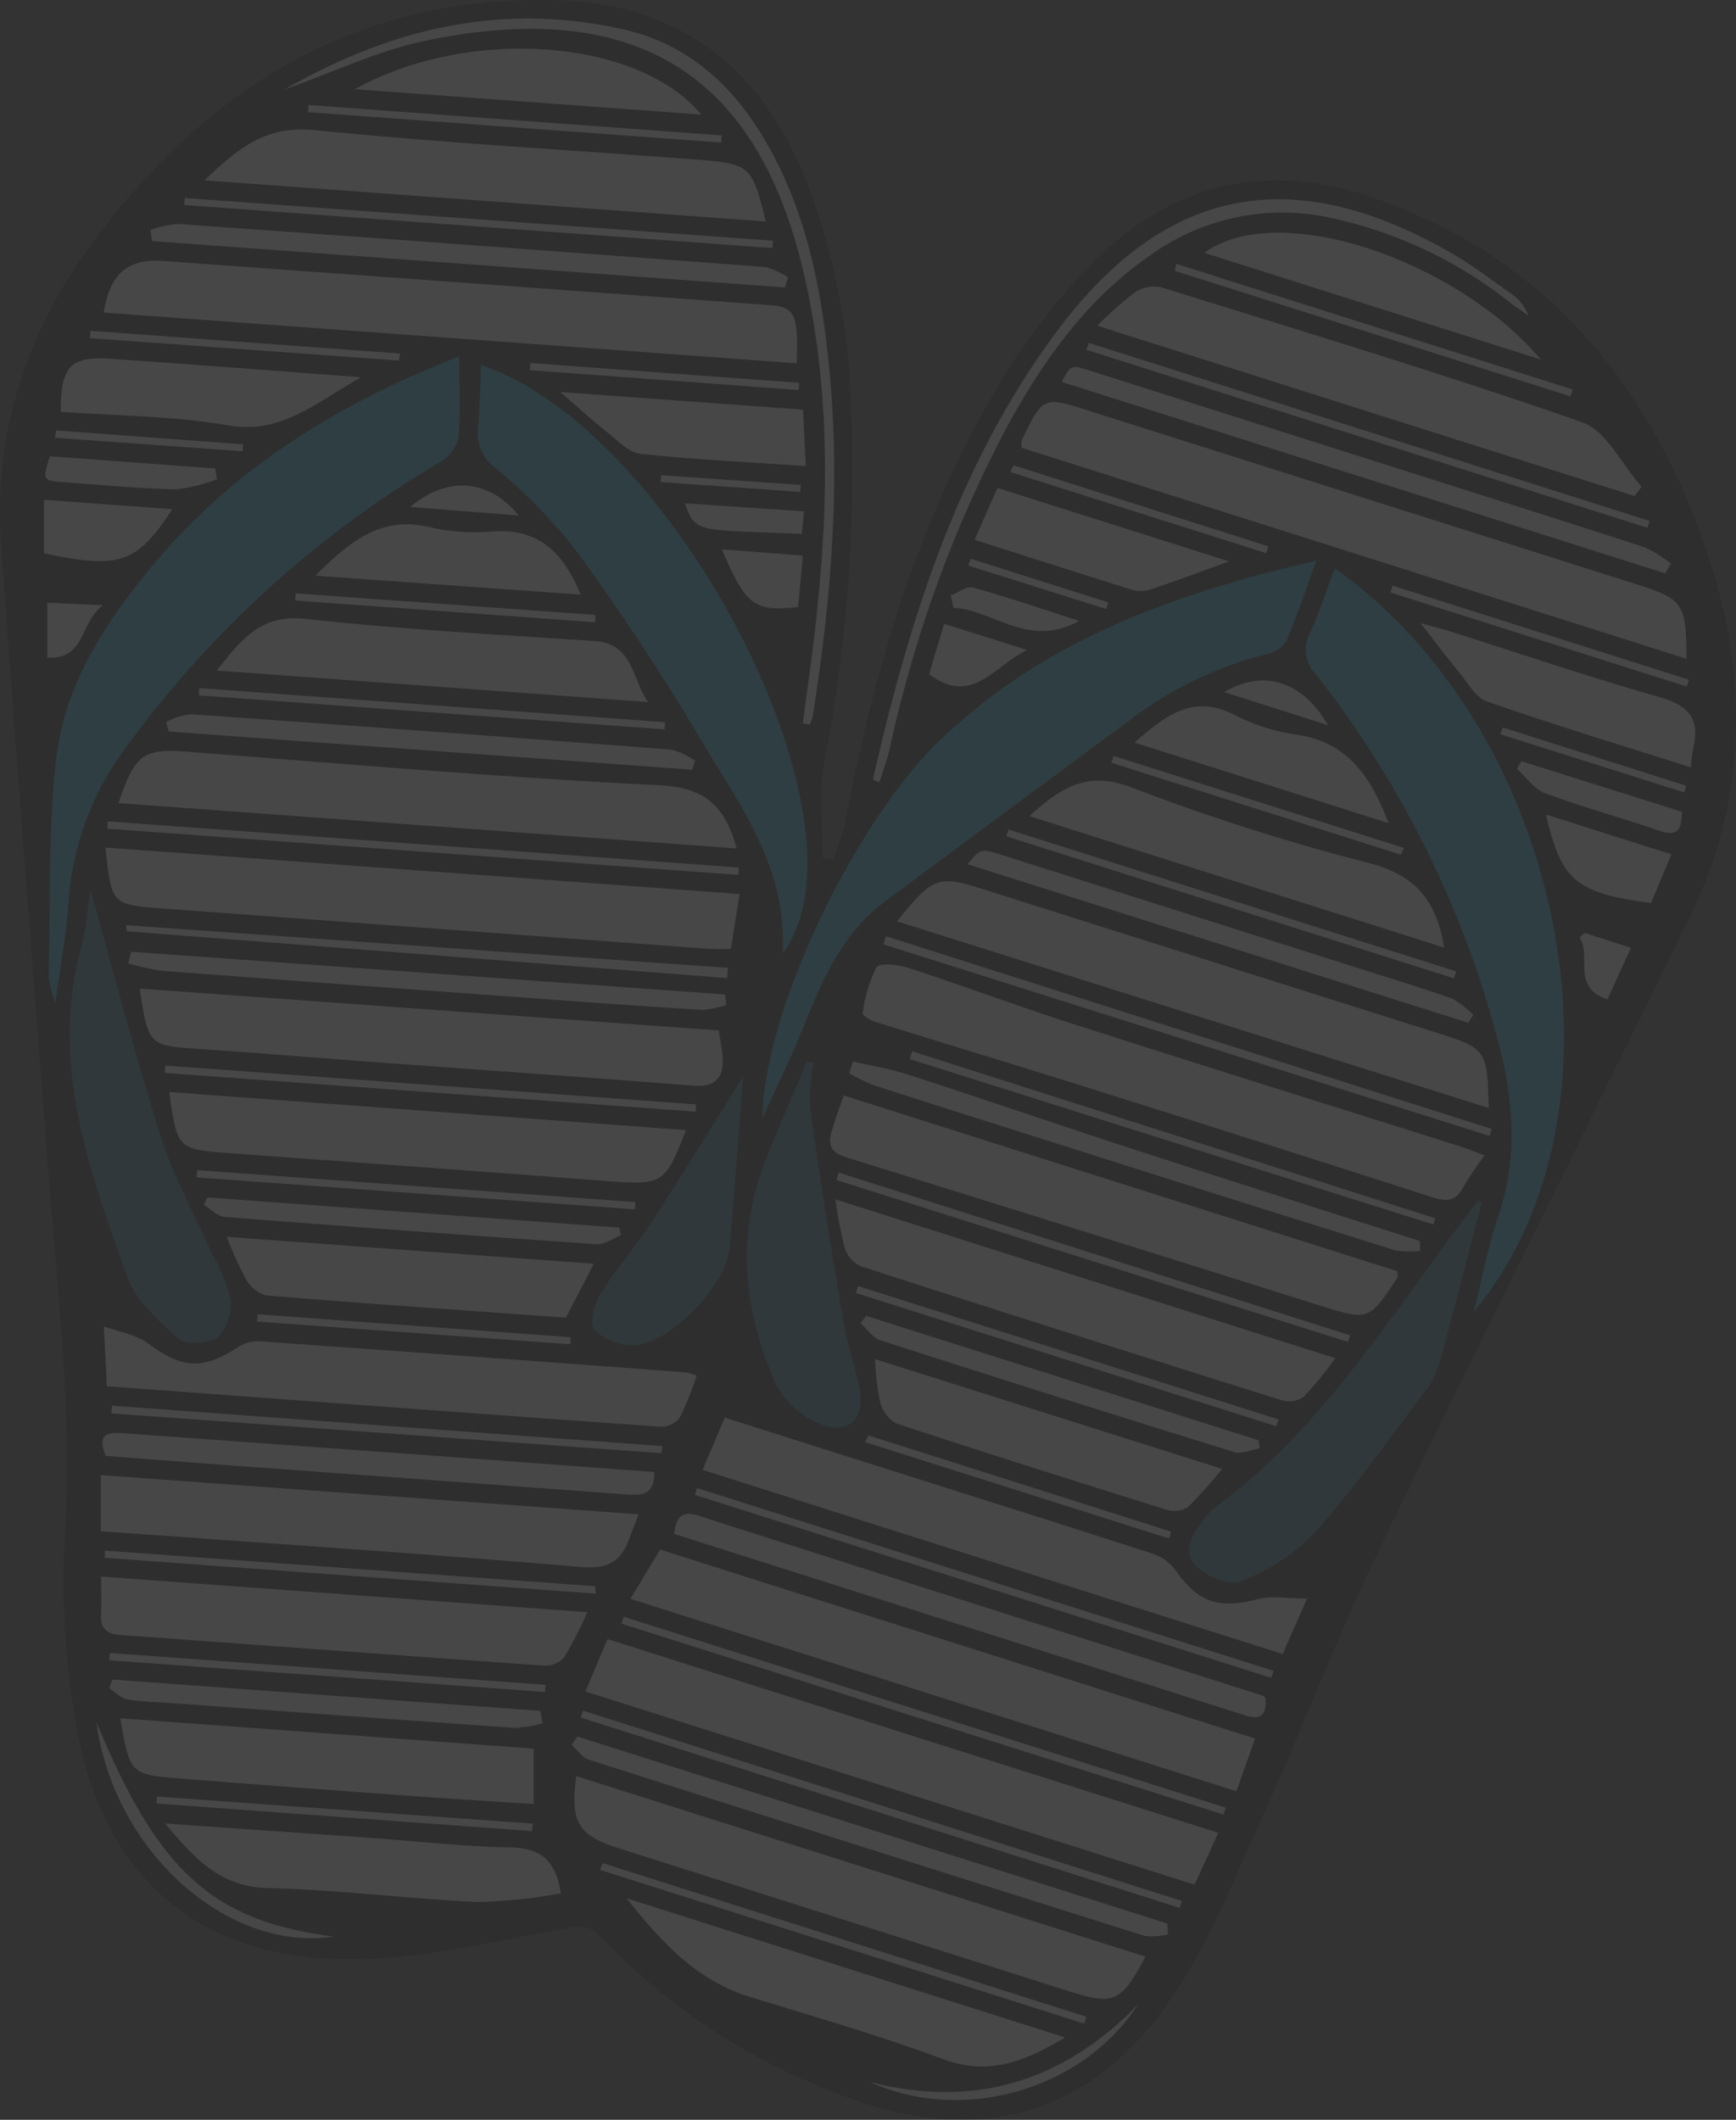 <svg xmlns="http://www.w3.org/2000/svg" viewBox="0 0 153.167 187.032">
  <rect x="0" y="0" width="153.167" height="187.032" fill="#333333" stroke="none"/>
  <defs>
    <style>
      .cls-1 {
        fill: #00a0db;
      }

      .cls-2 {
        fill: #fff;
      }

      .cls-3 {
        fill: rgba(0,160,219,0.5);
      }
	  g {
	  	opacity: 0.1;
	  }
    </style>
  </defs>
  <g id="Untitled-1_copy" data-name="Untitled-1 copy" transform="translate(0.001 -0.005)">
    <path id="Path_17" data-name="Path 17" d="M331.078,126.962a28.459,28.459,0,0,0,1.108-3.485c2.587-13.659,6.517-26.887,13.755-38.841a56.928,56.928,0,0,1,7.711-10.029c7.028-7.286,15.508-9.416,25.2-6.028C393.7,73.769,402.8,84.561,407.889,98.973c3.936,11.115,4.033,22.273-1.253,33.082-9.142,18.713-18.488,37.335-27.532,56.1-3.6,7.458-6.523,15.234-9.943,22.779-2.5,5.506-4.759,11.233-8.066,16.218-6.991,10.454-16.923,13.4-28.683,9.018A57.409,57.409,0,0,1,310.5,221.943c-.946-1-1.667-.946-2.877-.737-5.958,1.075-11.927,2.549-17.934,2.753-14.089.479-23.069-6.926-25.43-20.816a74.654,74.654,0,0,1-.946-16.923c.618-9.964-.538-19.783-1.3-29.646-1.479-19.192-3-38.379-4.35-57.576-.71-10.077,2.479-19.127,8.5-27.081,10.061-13.288,23.064-21.192,40.234-20.811,10.631.231,17.891,5.48,22.015,15.213a58.994,58.994,0,0,1,4.2,19.821,137,137,0,0,1-2.388,32.662c-.473,2.592-.07,5.34-.07,8.018ZM387.611,166.8c14.627-17.5,8.217-51.026-12.277-65.572-.747,1.979-1.371,3.942-2.221,5.8a3.054,3.054,0,0,0,.624,3.619,89.059,89.059,0,0,1,15.713,31.221c1.613,5.539,2.215,11.051.269,16.67C388.848,161.071,388.38,163.728,387.611,166.8ZM298.083,82.545c-10.8,4.2-20.117,9.986-27.344,18.773-4.049,4.92-7.528,10.346-8.227,16.751s-.5,12.868-.656,19.31a10.906,10.906,0,0,0,.592,2.151c.468-3.485.995-6.238,1.172-9.013a25.557,25.557,0,0,1,5.463-14.035,91.9,91.9,0,0,1,27.172-24.537A3.6,3.6,0,0,0,298,89.794C298.238,87.519,298.083,85.2,298.083,82.545Zm75.628,18.02c-12.675,2.92-24.2,7.082-33.367,16.025-7.491,7.313-15.412,23.86-15.508,33.189,1.382-3.07,2.689-5.695,3.764-8.4,1.613-4.092,3.409-8.039,7.093-10.755q10.674-7.9,21.338-15.81a33.878,33.878,0,0,1,12.4-6.023,2.56,2.56,0,0,0,1.613-1.075C371.979,105.517,372.721,103.269,373.71,100.565Zm-47.079,34.647c8.529-11.524-9.679-46.343-26.618-51.892-.086,1.866-.1,3.694-.28,5.512a3.843,3.843,0,0,0,1.613,3.6,46.909,46.909,0,0,1,7.265,7.528c3.872,5.377,7.528,10.889,10.9,16.584S327.008,127.522,326.631,135.211Zm1.237-52.064c.161-4.334-.129-4.963-2.366-5.13q-26.763-1.957-53.532-3.9c-3.13-.226-4.689,1.151-5.232,4.555Zm78.51,26.07c-.032-4.893-.269-5.243-4.366-6.539L353.7,87.358c-4.087-1.3-4.087-1.3-5.958,2.57a2.473,2.473,0,0,0-.038.672Zm-97.154,91.12,53.742,17.041,2.086-4.571L311.171,195.7Zm79.328-47.321c-.9-.328-1.549-.592-2.2-.8-11.293-3.565-22.585-7.087-33.851-10.706-4.947-1.613-9.819-3.409-14.761-5.022-.9-.3-2.576-.484-2.829-.07a12.4,12.4,0,0,0-1.21,4.049c-.032.177.618.618,1.016.742,6.41,2.006,12.841,3.947,19.251,5.964q14.938,4.7,29.855,9.5c1.21.393,2.092.538,2.8-.774a34.221,34.221,0,0,1,1.936-2.855Zm-65.733-23.042-55.925-4.1c.538,5.039.538,5.028,5.119,5.377l48.214,3.56c.6.043,1.2,0,1.844,0C322.329,133.157,322.534,131.754,322.819,129.974Zm-9.631,62.184,53.451,16.982c.6-1.683,1.075-3.07,1.645-4.646L315.8,187.824Zm23.542-59.775,52.2,16.471c-.124-5.125-.215-5.254-4.522-6.614L344.484,129.6c-4.178-1.317-4.571-1.194-7.77,2.78Zm-14.153-6.453c-1.043-3.764-2.823-5.377-6.776-5.566-13.852-.683-27.678-1.893-41.508-2.952-4.033-.307-4.759.134-6.238,4.517ZM269.91,138.3c.774,5.055.78,5.017,5.351,5.329,5.42.371,10.83.823,16.245,1.221,9.077.667,18.154,1.291,27.226,2.011,2.092.167,2.764-.774,2.6-2.651-.059-.688-.2-1.371-.328-2.215Zm38.513,69.482c-.538,4.017.183,5.227,3.635,6.324L352,226.789c3.883,1.231,4.517.952,6.641-3.081Zm23.585-60.028c-.409,1.226-.769,2.194-1.076,3.178-.35,1.183-.027,1.839,1.312,2.259q20.87,6.453,41.686,13.072c4.372,1.377,4.372,1.382,6.9-2.436.065-.1,0-.28,0-.565Zm-12.433,33.033,51.15,16.224,2.151-4.883c-1.732,0-3.124-.274-4.356.048-3.474.92-5.286.3-7.346-2.689a4.152,4.152,0,0,0-2.049-1.366c-7.588-2.457-15.191-4.84-22.789-7.26l-14.831-4.705ZM267.017,173.4c16.466,1.215,32.695,2.431,48.934,3.576a2.076,2.076,0,0,0,1.64-.85,28.336,28.336,0,0,0,1.468-3.667,6.2,6.2,0,0,0-.952-.28q-18.9-1.393-37.723-2.748a3.081,3.081,0,0,0-1.748.495c-3.226,2.081-4.974,1.941-7.985-.307-.989-.737-2.377-.936-3.9-1.495.091,2.156.188,3.576.247,5.275ZM354.4,79.835l47.407,15.024.629-.817c-1.732-1.952-3.1-4.936-5.254-5.689-12.26-4.275-24.709-8.034-37.1-11.895a3.1,3.1,0,0,0-2.307.4,29.871,29.871,0,0,0-3.388,2.979Zm-29.253-9.2c-1.178-4.84-1.382-5.087-5.738-5.426-11.379-.877-22.784-1.49-34.136-2.64-4.216-.425-6.679,1.581-9.642,4.436ZM313.908,184.7l-47.439-3.458v4.947c14.255,1.032,28.35,1.963,42.417,3.157,2.463.21,3.533-.6,4.248-2.619C313.338,186.146,313.575,185.576,313.908,184.7ZM388.3,157.183l-.317-.151c-.409.538-.828,1.075-1.231,1.613-6.743,8.959-12.669,18.611-21.908,25.414a5.915,5.915,0,0,0-1.14,1.226c-.946,1.258-1.877,2.818-.538,4.055.952.871,2.9,1.694,3.883,1.28A18.208,18.208,0,0,0,373.5,186.4c3.49-3.915,6.528-8.233,9.706-12.422a7.571,7.571,0,0,0,1.334-2.506C385.853,166.718,387.057,161.948,388.3,157.183ZM265.538,129.554a44.707,44.707,0,0,1-.747,4.9c-2.9,10.335.608,19.837,4,29.269.769,2.151,2.8,3.969,4.6,5.539.64.538,2.635.36,3.431-.253a4.107,4.107,0,0,0,1.075-3.291,14.087,14.087,0,0,0-1.613-3.952c-1.538-3.485-3.415-6.856-4.565-10.459C269.518,144.321,267.7,137.228,265.538,129.554Zm52.553,21.268-45.6-3.35c.721,5.012.753,5.039,5.178,5.377,11.223.823,22.445,1.613,33.663,2.49,4.657.333,4.926.226,6.754-4.533Zm13.2,6.114a36.462,36.462,0,0,0,.855,4.34,2.689,2.689,0,0,0,1.436,1.57q18.557,6,37.169,11.83a2.237,2.237,0,0,0,1.877-.333,35.159,35.159,0,0,0,2.785-3.393Zm-64.8,33.275c0,1.323.043,2.345,0,3.366-.07,1.36.6,1.721,1.871,1.807,12.427.877,24.849,1.818,37.276,2.689a2.216,2.216,0,0,0,1.726-.747,37.455,37.455,0,0,0,2.033-3.969ZM304.67,205.4l-36.47-2.689c.86,4.91.86,4.958,5.211,5.3,7.458.586,14.944,1.124,22.429,1.662,2.9.21,5.808.376,8.808.575Zm24.736-60.56-.613-.07c-1.274,3.049-2.64,6.06-3.8,9.142-2.49,6.641-1.683,13.191,1.156,19.477a7.625,7.625,0,0,0,3.8,3.329c2.409,1.022,3.963-.419,3.5-2.968-.366-2.038-1.108-4.006-1.447-6.044q-1.613-9.381-2.931-18.821a16.085,16.085,0,0,1,.3-4.06Zm-14.627-31.791c-1.414-2.011-1.307-5.152-4.657-5.377-8.523-.575-17.063-1.016-25.548-1.963-3.936-.436-5.641,1.769-7.835,4.555Zm33.614,10.05L384.96,134.7c-.661-4.243-2.635-6.415-6.62-7.448a192.288,192.288,0,0,1-20.945-6.668C353.518,119.068,351.179,120.574,348.394,123.1Zm3.151,107.763-38.717-12.277c3.017,3.8,6.152,7.238,10.862,8.69,5.711,1.758,11.475,3.409,17.068,5.5C344.71,234.247,347.867,233.048,351.545,230.865Zm-79.392-18.88c2.716,3.291,5,5.592,9.039,5.695,6.216.161,12.406.952,18.622,1.226a47.65,47.65,0,0,0,7.238-.758c-.462-3.022-1.877-4-4.469-4.049-4.06-.081-8.115-.538-12.174-.833C284.537,212.845,278.659,212.442,272.153,211.985Zm62.625-40.97a23.241,23.241,0,0,0,.436,3.764,3.085,3.085,0,0,0,1.409,1.925c7.942,2.624,15.923,5.141,23.908,7.631a2.253,2.253,0,0,0,1.861-.247,40.916,40.916,0,0,0,3-3.361ZM309.961,162.6l-32.377-2.361a31.955,31.955,0,0,0,1.71,3.764,3.014,3.014,0,0,0,1.812,1.409c8.808.715,17.622,1.323,26.392,1.957Zm13.169-16.519c-2.409,3.845-5.221,8.453-8.163,12.981-1.382,2.151-3.119,4.055-4.447,6.222-.538.877-.946,2.689-.484,3.151a5,5,0,0,0,3.56,1.323c3.28-.237,8.093-5.377,8.357-8.647.446-5.3.839-10.615,1.183-15.03Zm46.106,54.887c-.1-.118-.134-.215-.2-.231l-49.881-15.906c-1.538-.489-1.941.226-2.108,1.613q25.306,8.066,50.429,16.025C369.005,202.94,369.285,202.149,369.236,200.966ZM406.755,118.8c.1-.834.118-1.312.226-1.775.592-2.608-.538-3.727-3.06-4.442-6.13-1.732-12.174-3.8-18.251-5.722-.758-.242-1.522-.43-2.769-.785,1.355,1.737,2.307,3.011,3.323,4.232.8.957,1.516,2.318,2.56,2.689C394.618,115.035,400.554,116.81,406.755,118.8ZM289.409,84.384c-7.8-.581-14.9-1.129-22.01-1.613-3.63-.253-4.474.645-4.469,4.673,4.91.36,9.894.344,14.729,1.188C282.364,89.428,285.317,86.686,289.409,84.384Zm-.538-25.408,30.56,2.237c-5.523-6.695-20.483-7.846-30.544-2.248ZM393.5,82.825c-7.394-8.744-23.161-14.191-29.683-9.41Zm-78.2,98.148q-7.873-.592-15.734-1.167l-30.818-2.237c-1.344-.1-2.737-.237-1.85,1.979,3.226.247,6.512.505,9.771.747l36.072,2.646C314.113,183.043,315.339,183.059,315.3,180.973Zm64.787-57.253c-1.613-4.189-3.673-7.136-8.066-7.792a17.407,17.407,0,0,1-5.463-1.715c-3.689-1.947-6.141,0-8.894,2.4ZM285.4,101.887l23.4,1.678c-1.576-3.888-3.872-5.915-7.937-5.555a17.745,17.745,0,0,1-5.48-.414c-4.194-.973-6.926,1.242-9.98,4.291Zm119.088-.21c.161-.28.328-.538.489-.844a11.205,11.205,0,0,0-2.3-1.441c-6.593-2.151-13.212-4.227-19.816-6.329L353.7,83.793c-1.645-.538-1.651-.5-2.463,1ZM270.846,71.4l.145.963,55.834,4.081.263-.887a6.516,6.516,0,0,0-1.957-.9q-25.924-1.968-51.827-3.807A8.733,8.733,0,0,0,270.846,71.4Zm57.813,20.816c-.086-1.834-.156-3.318-.237-5l-21.407-1.554c1.689,1.457,2.8,2.484,3.979,3.409.979.769,1.99,1.914,3.081,2.038,4.727.532,9.486.747,14.583,1.1Zm14.9,6.512c4.84,1.533,9.287,2.968,13.761,4.356a2.791,2.791,0,0,0,1.613.075c2.232-.731,4.431-1.565,7.1-2.527L345.6,94.149Zm17.057,123.046-.048-.957L308.509,204.3l-.505.747c.511.441.941,1.113,1.533,1.3q24.489,7.824,49.015,15.535A5.778,5.778,0,0,0,360.616,221.771ZM282.7,58.976c4.329-1.533,8.174-3.388,12.228-4.248,18.353-3.882,29.409,2.581,33.555,20.477,2.689,11.535,2.124,23.123.581,34.76-.22,1.651-.446,3.3-.667,4.953l.618.108a4.593,4.593,0,0,0,.264-.78c1.613-10.217,2.463-20.434,1.436-30.77-.726-7.27-2.151-14.374-6.087-20.714-2.861-4.6-6.776-7.889-12.121-9.082C302.024,51.329,292.275,53.469,282.7,58.976Zm51.881,60.9.57.258c.3-.957.661-1.9.887-2.877,2.345-10.067,5.555-19.816,10.588-28.893,3.167-5.705,6.937-10.938,12.395-14.713a19.923,19.923,0,0,1,16.406-3.226,38.378,38.378,0,0,1,15.218,7.254c.57.441,1.178.844,1.764,1.264a4.017,4.017,0,0,0-1.511-1.92c-1.753-1.242-3.479-2.554-5.345-3.624C371.4,65.289,360.116,67.6,350.5,80.77,341.951,92.488,337.752,106,334.584,119.875Zm-65.438,15.2-.237,1.043a21.74,21.74,0,0,0,3.06.667q16,1.215,32,2.361c5.195.376,10.384.747,15.594,1.075a7.98,7.98,0,0,0,2.1-.441l-.113-.914Zm113.711,26.376v-.86c-8.389-2.689-16.788-5.334-25.166-8.066-6.652-2.151-13.261-4.431-19.9-6.593-1.613-.538-3.291-.8-4.942-1.183l-.323,1.032a14.908,14.908,0,0,0,2.054,1.022c4.91,1.613,9.835,3.151,14.761,4.711q15.686,4.969,31.388,9.905A7.172,7.172,0,0,0,382.857,161.448ZM272.223,114.793l.231.844,46.187,3.372.247-.79a6.624,6.624,0,0,0-2.043-.973q-21.219-1.613-42.444-3.13A6.445,6.445,0,0,0,272.223,114.793Zm114.883,26.538.452-.694a7.635,7.635,0,0,0-1.855-1.452c-2.549-.92-5.152-1.688-7.738-2.511l-31.915-10.136c-1.963-.624-1.968-.613-3.1.79Zm-81.656,61.84-.21-1.075-37.733-2.759-.285.758c.538.344,1.032.9,1.613.989,1.414.226,2.861.242,4.3.35,9.948.721,19.9,1.457,29.845,2.151a11.146,11.146,0,0,0,2.468-.441ZM333.993,167.2l-.505.624c.575.538,1.076,1.291,1.742,1.506q15.594,5.033,31.264,9.894c.64.2,1.473-.22,2.221-.35l-.1-.694Zm-21.639-7.141-.156-.688-36.33-2.662-.323.635c.6.382,1.183,1.049,1.812,1.075q16.439,1.291,32.888,2.409c.683.091,1.4-.468,2.108-.747Zm81.618-37.1c1.366,5.861,2.608,6.894,9.265,7.8l1.8-4.3ZM272.766,96.01l-11.319-.828v4.711c6.652,1.441,8.184.925,11.319-3.866Zm-4.071,36.7.059.538,52.973,4.135.07-.9Zm67.046.979-.22.715,53.489,16.912.194-.613Zm-13.013-5.42v-.645l-55.651-4.071-.043.64ZM309,202.026l-.194.608L361.649,219.4l.194-.608Zm56.517,9.168.194-.608L312.6,193.744l-.194.608Zm4.178-12.072.253-.6-50.876-16.132-.194.6ZM273.868,68.569l-.048.629,51.9,3.8.048-.645Zm79.768,12.782-.215.613,49.5,15.7.194-.6Zm30.388,77.779.177-.565-46.154-14.713-.21.683ZM276.713,93.37l-.167-.93-14.573-1.075c-.656,2.1-.661,2.151,1.183,2.275,3.323.258,6.646.565,9.975.635A14.123,14.123,0,0,0,276.713,93.37Zm-9.271,81.737-.043.651,48.553,3.538.048-.624Zm64.12-20.569-.188.656L376.5,169.482l.188-.581ZM405.953,122.7,391.8,118.262l-.4.656c.817.737,1.511,1.8,2.468,2.151,3.35,1.242,6.8,2.189,10.185,3.345,1.42.484,1.9-.005,1.9-1.694Zm-86.99,26.457v-.635L272.147,145.1l-.043.645Zm-8.206,66.325-.28.586,42.745,13.551.194-.6Zm-.629-23.784-.038-.651-43.245-3.14-.043.629Zm38.051-83.264-7.308-2.312c-.495,1.651-.936,3.124-1.328,4.447,3.759,2.8,5.614-.618,8.636-2.135ZM328.4,100.118l-7.141-.538c2.151,4.985,2.829,5.512,6.727,5.087.129-1.436.258-2.9.414-4.549Zm-53.236,11.707-.043.64,41.089,3,.043-.629Zm110.694,25.591.194-.613-39.524-12.519-.188.6Zm-118.6,59.523-.048.645,38.448,2.791.043-.624Zm102.929-20,.188-.6L333.3,164.567l-.194.608Zm-95.223-22.585-.043.635L313.58,157.8l.043-.635Zm86.383-79.973-.113.635,34.9,11.067.194-.6ZM284.79,60.358l-.048.629L321.2,63.676l.043-.629Zm-18.713,142.7c1.554,11.454,11.637,20.294,20.918,18.9C276.39,220.594,271.567,216.313,266.076,203.058Zm38.422,9.593.065-.656-33.146-2.4-.043.608ZM341.446,103.63l.242,1.075c3.533.2,6.62,3.619,11.1,1.167-3.474-1.113-6.394-2.119-9.367-2.941-.554-.145-1.312.452-1.979.7Zm-12.938-7.415-10.518-.726c.941,2.689,1.188,2.323,10.314,2.689C328.363,97.639,328.422,97.048,328.508,96.214Zm29.441,131.746c-6.582,6.759-14.4,9.174-23.607,6.808a19.39,19.39,0,0,0,23.607-6.781ZM334.2,177.725l-.317.575,26.828,8.507.188-.6Zm-53.9-10.669-.043.64,27.629,2,.043-.613Zm12.454-84.146.118-.618-27.317-2.006-.043.64Zm88.421,43.595.269-.586-25.629-8.125-.188.6Zm-.731-23.736-.194.6,26.14,8.3.194-.6ZM310.074,106l.038-.624-26.462-1.92-.043.629Zm-6.743-9.427c-2.619-3.226-6.286-3.511-9.566-.753ZM397.4,133.421l-.479.371c1.108,1.613-.742,4.426,2.463,5.48l2.081-4.549Zm-22.671-18.342c-2.242-3.9-5.679-4.963-9.142-2.92ZM328.035,85.5l.048-.635-23.72-1.748-.048.629ZM347,92.149l-.29.581L369.3,99.892l.188-.6ZM261.742,109.12c3.409.177,2.812-3,4.9-4.625l-4.9-.215Zm.774-20.02-.086.64,16.546,1.194.043-.608ZM390.165,115.31c-.075.2-.145.4-.22.592l16.224,5.13.183-.581Zm-46.95-14.89-.21.6,12.164,3.8.177-.581ZM328.158,94.5l.043-.608-12.325-.866-.043.6Z" transform="translate(-257.57 -51.09)"/>
    <path id="Path_18" data-name="Path 18" class="cls-1" d="M486.64,209.911c.769-3.076,1.237-5.732,2.108-8.249,1.947-5.63,1.334-11.142-.269-16.67a89.059,89.059,0,0,0-15.713-31.221,3.049,3.049,0,0,1-.624-3.619c.85-1.861,1.473-3.823,2.221-5.8C494.856,158.885,501.266,192.408,486.64,209.911Z" transform="translate(-356.599 -94.198)"/>
    <path id="Path_19" data-name="Path 19" class="cls-1" d="M301.777,109.58c0,2.651.156,4.974-.081,7.254a3.486,3.486,0,0,1-1.748,2.151,91.9,91.9,0,0,0-27.161,24.559,25.556,25.556,0,0,0-5.463,14.035c-.177,2.775-.7,5.528-1.172,9.013a11.105,11.105,0,0,1-.591-2.151c.156-6.453-.059-12.906.656-19.31s4.178-11.83,8.227-16.751C281.66,119.566,290.973,113.78,301.777,109.58Z" transform="translate(-261.264 -78.125)"/>
    <path id="Path_20" data-name="Path 20" class="cls-1" d="M431.54,143.09c-.989,2.689-1.732,4.953-2.662,7.12a2.56,2.56,0,0,1-1.613,1.075,33.878,33.878,0,0,0-12.4,6.023q-10.685,7.883-21.338,15.81c-3.684,2.721-5.469,6.668-7.093,10.755-1.075,2.689-2.366,5.334-3.764,8.4.1-9.33,8.018-25.876,15.508-33.189C407.331,150.172,418.876,146.01,431.54,143.09Z" transform="translate(-315.399 -93.615)"/>
    <path id="Path_21" data-name="Path 21" class="cls-1" d="M362.859,162.9c.393-7.69-3.807-13.056-7.114-18.681s-7.028-11.223-10.9-16.584a48.283,48.283,0,0,0-7.265-7.528,3.811,3.811,0,0,1-1.613-3.6c.177-1.818.194-3.646.28-5.512C353.142,116.556,371.371,151.374,362.859,162.9Z" transform="translate(-293.798 -78.777)"/>
    <path id="Path_22" data-name="Path 22" class="cls-2" d="M335.72,102.918l-61.13-4.474c.538-3.4,2.1-4.781,5.232-4.555q26.774,1.936,53.532,3.9C335.575,97.955,335.882,98.584,335.72,102.918Z" transform="translate(-265.439 -70.861)"/>
    <path id="Path_23" data-name="Path 23" class="cls-2" d="M483.831,139.721,425.153,121.1a2.473,2.473,0,0,1,.038-.672c1.871-3.872,1.871-3.866,5.958-2.57l48.316,15.309C483.563,134.478,483.8,134.827,483.831,139.721Z" transform="translate(-335.034 -81.594)"/>
    <path id="Path_24" data-name="Path 24" class="cls-2" d="M353.63,324.659l1.947-4.619,53.882,17.089-2.086,4.571Z" transform="translate(-301.975 -175.412)"/>
    <path id="Path_25" data-name="Path 25" class="cls-2" d="M453.994,226.194a34.227,34.227,0,0,0-1.936,2.877c-.7,1.3-1.586,1.167-2.8.774q-14.906-4.8-29.855-9.5c-6.41-2.017-12.841-3.958-19.251-5.964-.4-.124-1.049-.565-1.016-.742a12.4,12.4,0,0,1,1.21-4.049c.253-.414,1.925-.226,2.829.07,4.942,1.613,9.814,3.436,14.761,5.022,11.266,3.619,22.585,7.141,33.851,10.706C452.445,225.6,453.091,225.866,453.994,226.194Z" transform="translate(-323.012 -124.247)"/>
    <path id="Path_26" data-name="Path 26" class="cls-2" d="M330.817,194.258c-.285,1.78-.505,3.183-.769,4.84-.64,0-1.248.038-1.844,0l-48.214-3.56c-4.587-.333-4.587-.323-5.119-5.377Z" transform="translate(-265.568 -115.374)"/>
    <path id="Path_27" data-name="Path 27" class="cls-2" d="M361,309.69l2.63-4.34,52.483,16.67c-.538,1.576-1.049,2.963-1.645,4.646Z" transform="translate(-305.382 -168.622)"/>
    <path id="Path_28" data-name="Path 28" class="cls-2" d="M404.75,199.225c3.2-3.974,3.592-4.1,7.754-2.78l39.927,12.637c4.3,1.36,4.4,1.49,4.522,6.614Z" transform="translate(-325.606 -117.932)"/>
    <path id="Path_29" data-name="Path 29" class="cls-2" d="M331.543,182.907l-54.543-4c1.479-4.383,2.2-4.84,6.238-4.517,13.831,1.075,27.656,2.269,41.508,2.952C328.72,177.535,330.5,179.132,331.543,182.907Z" transform="translate(-266.553 -108.046)"/>
    <path id="Path_30" data-name="Path 30" class="cls-2" d="M280.49,213.31,331.575,217c.129.844.269,1.527.328,2.215.161,1.877-.511,2.818-2.6,2.651-9.072-.721-18.149-1.344-27.226-2.011-5.415-.4-10.825-.85-16.245-1.221C281.27,218.327,281.264,218.365,280.49,213.31Z" transform="translate(-268.166 -126.075)"/>
    <path id="Path_31" data-name="Path 31" class="cls-2" d="M351.971,342.52l50.214,15.928c-2.124,4.033-2.759,4.3-6.641,3.081l-39.938-12.685C352.153,347.747,351.427,346.542,351.971,342.52Z" transform="translate(-301.133 -185.804)"/>
    <path id="Path_32" data-name="Path 32" class="cls-2" d="M394.968,230.84l48.854,15.508c0,.285.054.462,0,.565-2.527,3.818-2.527,3.813-6.9,2.436q-20.859-6.566-41.713-13.046c-1.339-.419-1.662-1.075-1.312-2.258C394.183,233.034,394.543,232.066,394.968,230.84Z" transform="translate(-320.529 -134.179)"/>
    <path id="Path_33" data-name="Path 33" class="cls-2" d="M372.85,288.308l1.957-4.608,14.831,4.705c7.6,2.414,15.2,4.8,22.789,7.259a4.151,4.151,0,0,1,2.049,1.366c2.06,2.968,3.872,3.587,7.346,2.689,1.231-.323,2.624-.048,4.356-.048l-2.151,4.883Z" transform="translate(-310.86 -158.614)"/>
    <path id="Path_34" data-name="Path 34" class="cls-2" d="M274.879,274.005c-.086-1.7-.156-3.119-.269-5.275,1.522.538,2.909.758,3.9,1.495,3.011,2.248,4.781,2.388,7.985.307a3.082,3.082,0,0,1,1.748-.495q18.859,1.328,37.717,2.748a6.208,6.208,0,0,1,.952.28,28.337,28.337,0,0,1-1.468,3.667,2.076,2.076,0,0,1-1.64.85C307.574,276.436,291.344,275.221,274.879,274.005Z" transform="translate(-265.448 -151.694)"/>
    <path id="Path_35" data-name="Path 35" class="cls-2" d="M437.61,101.575a32.415,32.415,0,0,1,3.361-2.979,3.1,3.1,0,0,1,2.307-.4c12.406,3.861,24.854,7.62,37.1,11.895,2.151.753,3.522,3.764,5.254,5.689l-.629.817Z" transform="translate(-340.796 -72.83)"/>
    <path id="Path_36" data-name="Path 36" class="cls-2" d="M340.645,80.451l-49.515-3.63c2.963-2.855,5.426-4.84,9.642-4.436,11.352,1.151,22.757,1.764,34.136,2.64C339.263,75.38,339.457,75.617,340.645,80.451Z" transform="translate(-273.084 -60.907)"/>
    <path id="Path_37" data-name="Path 37" class="cls-2" d="M321.56,296.588c-.333.871-.57,1.441-.774,2.027-.715,2.022-1.785,2.829-4.248,2.619-14.067-1.194-28.161-2.124-42.417-3.157V293.13Z" transform="translate(-265.221 -162.973)"/>
    <path id="Path_38" data-name="Path 38" class="cls-3" d="M478.482,248.237c-1.242,4.764-2.447,9.534-3.764,14.277a7.572,7.572,0,0,1-1.334,2.506c-3.178,4.189-6.216,8.507-9.706,12.422a18,18,0,0,1-6.453,4.216c-.979.414-2.931-.409-3.882-1.28-1.361-1.237-.43-2.8.538-4.055a5.915,5.915,0,0,1,1.14-1.226c9.238-6.8,15.164-16.455,21.908-25.414.4-.538.823-1.076,1.231-1.613Z" transform="translate(-347.752 -142.143)"/>
    <path id="Path_39" data-name="Path 39" class="cls-3" d="M270.84,197c2.151,7.69,3.979,14.783,6.2,21.752,1.151,3.6,3.027,6.991,4.565,10.459a15.5,15.5,0,0,1,1.613,3.952,4.157,4.157,0,0,1-1.075,3.291c-.78.6-2.791.812-3.431.253-1.8-1.57-3.834-3.393-4.6-5.539-3.388-9.432-6.894-18.934-4-29.269C270.475,200.528,270.529,199.081,270.84,197Z" transform="translate(-262.872 -118.536)"/>
    <path id="Path_40" data-name="Path 40" class="cls-2" d="M330.925,233.631c-1.828,4.759-2.1,4.84-6.754,4.506-11.217-.866-22.44-1.667-33.663-2.49-4.426-.328-4.458-.355-5.178-5.377Z" transform="translate(-270.403 -133.915)"/>
    <path id="Path_41" data-name="Path 41" class="cls-2" d="M394.66,247.89,438.755,261.9a35.159,35.159,0,0,1-2.786,3.393,2.237,2.237,0,0,1-1.877.333q-18.606-5.834-37.169-11.83a2.689,2.689,0,0,1-1.436-1.57,36.451,36.451,0,0,1-.828-4.334Z" transform="translate(-320.942 -142.06)"/>
    <path id="Path_42" data-name="Path 42" class="cls-2" d="M274.146,309.77l42.9,3.14a37.454,37.454,0,0,1-2.033,3.969,2.216,2.216,0,0,1-1.726.747c-12.427-.866-24.849-1.807-37.276-2.689-1.269-.086-1.941-.446-1.871-1.807C274.19,312.115,274.146,311.093,274.146,309.77Z" transform="translate(-265.226 -170.665)"/>
    <path id="Path_43" data-name="Path 43" class="cls-2" d="M313.77,335.7v4.888c-3-.2-5.915-.366-8.808-.575-7.485-.538-14.971-1.076-22.451-1.689-4.35-.344-4.35-.393-5.211-5.3Z" transform="translate(-266.691 -181.412)"/>
    <path id="Path_44" data-name="Path 44" class="cls-3" d="M386.006,225.363a17.549,17.549,0,0,0-.339,4.071c.882,6.281,1.877,12.551,2.931,18.821.339,2.038,1.075,4.006,1.447,6.044.462,2.549-1.076,3.99-3.5,2.968a7.575,7.575,0,0,1-3.8-3.329c-2.839-6.286-3.646-12.836-1.156-19.477,1.162-3.092,2.527-6.1,3.8-9.142Z" transform="translate(-314.214 -131.627)"/>
    <path id="Path_45" data-name="Path 45" class="cls-2" d="M331.18,159.927l-38.04-2.78c2.194-2.785,3.9-4.99,7.835-4.555,8.486.946,17.025,1.387,25.548,1.963C329.873,154.776,329.766,157.916,331.18,159.927Z" transform="translate(-274.013 -97.983)"/>
    <path id="Path_46" data-name="Path 46" class="cls-2" d="M426.47,182.313c2.785-2.527,5.125-4.033,9.023-2.522a192.286,192.286,0,0,0,20.945,6.668c3.985,1.032,5.958,3.226,6.62,7.448Z" transform="translate(-335.646 -110.302)"/>
    <path id="Path_47" data-name="Path 47" class="cls-2" d="M399.075,374.847c-3.678,2.183-6.835,3.382-10.755,1.909-5.592-2.086-11.357-3.737-17.068-5.5-4.711-1.452-7.846-4.893-10.862-8.69Z" transform="translate(-305.1 -195.072)"/>
    <path id="Path_48" data-name="Path 48" class="cls-2" d="M284.69,350.29c6.507.457,12.368.86,18.256,1.28,4.06.29,8.115.753,12.174.833,2.592.048,4.006,1.027,4.469,4.049a47.579,47.579,0,0,1-7.238.758c-6.216-.274-12.406-1.076-18.622-1.226C289.7,355.883,287.406,353.581,284.69,350.29Z" transform="translate(-270.107 -189.395)"/>
    <path id="Path_49" data-name="Path 49" class="cls-2" d="M401.15,274.1l30.614,9.679a40.916,40.916,0,0,1-3,3.361,2.253,2.253,0,0,1-1.861.247c-7.985-2.49-15.966-5.006-23.908-7.631a3.085,3.085,0,0,1-1.409-1.925A22.082,22.082,0,0,1,401.15,274.1Z" transform="translate(-323.942 -154.176)"/>
    <path id="Path_50" data-name="Path 50" class="cls-2" d="M327.167,256.407,324.7,261.16c-8.771-.635-17.584-1.242-26.392-1.957a3.014,3.014,0,0,1-1.812-1.409,31.963,31.963,0,0,1-1.71-3.764Z" transform="translate(-274.776 -144.898)"/>
    <path id="Path_51" data-name="Path 51" class="cls-3" d="M368.07,227.73c-.344,4.415-.737,9.728-1.178,15.057-.263,3.253-5.076,8.41-8.357,8.647a5,5,0,0,1-3.56-1.323c-.462-.479-.059-2.275.484-3.151,1.328-2.151,3.065-4.081,4.447-6.222C362.849,236.183,365.65,231.575,368.07,227.73Z" transform="translate(-302.504 -132.741)"/>
    <path id="Path_52" data-name="Path 52" class="cls-2" d="M420.368,315.791c.048,1.2-.231,1.974-1.758,1.49q-25.166-8.012-50.429-16.025c.167-1.377.57-2.092,2.108-1.613q24.93,7.975,49.881,15.906C420.244,315.576,420.271,315.672,420.368,315.791Z" transform="translate(-308.701 -165.914)"/>
    <path id="Path_53" data-name="Path 53" class="cls-2" d="M514.494,166.058c-6.184-1.968-12.121-3.764-17.971-5.808-1.043-.366-1.758-1.726-2.56-2.689-1.016-1.221-1.968-2.5-3.323-4.232,1.248.355,2.011.538,2.769.785,6.076,1.925,12.121,3.99,18.251,5.722,2.527.715,3.651,1.834,3.06,4.442A11.762,11.762,0,0,0,514.494,166.058Z" transform="translate(-365.31 -98.349)"/>
    <path id="Path_54" data-name="Path 54" class="cls-2" d="M294.018,111.566c-4.092,2.312-7.044,5.055-11.75,4.232-4.84-.844-9.819-.828-14.729-1.188,0-4.028.839-4.926,4.469-4.673C279.118,110.426,286.221,110.974,294.018,111.566Z" transform="translate(-262.18 -78.272)"/>
    <path id="Path_55" data-name="Path 55" class="cls-2" d="M315.81,62.657c10.061-5.6,25.021-4.447,30.56,2.237Z" transform="translate(-284.493 -54.782)"/>
    <path id="Path_56" data-name="Path 56" class="cls-2" d="M484.863,100.463l-29.683-9.41C461.7,86.272,477.469,91.719,484.863,100.463Z" transform="translate(-348.918 -68.739)"/>
    <path id="Path_57" data-name="Path 57" class="cls-2" d="M323.072,289.656c.038,2.086-1.183,2.07-2.56,1.968q-18.036-1.339-36.072-2.646c-3.259-.242-6.517-.5-9.771-.747-.887-2.216.505-2.076,1.85-1.979l30.818,2.237Q315.2,289.064,323.072,289.656Z" transform="translate(-265.346 -159.773)"/>
    <path id="Path_58" data-name="Path 58" class="cls-2" d="M466.128,177.294l-22.418-7.109c2.753-2.393,5.205-4.345,8.894-2.4a17.407,17.407,0,0,0,5.463,1.715C462.456,170.159,464.537,173.105,466.128,177.294Z" transform="translate(-343.616 -104.665)"/>
    <path id="Path_59" data-name="Path 59" class="cls-2" d="M309.32,141.656c3.054-3.049,5.786-5.264,9.98-4.3a17.746,17.746,0,0,0,5.48.414c4.065-.36,6.361,1.667,7.937,5.555Z" transform="translate(-281.493 -90.859)"/>
    <path id="Path_60" data-name="Path 60" class="cls-2" d="M485.016,129.52,431.78,112.635c.812-1.5.817-1.522,2.463-1l29.167,9.271c6.6,2.1,13.223,4.178,19.816,6.329a11.208,11.208,0,0,1,2.3,1.441C485.344,128.961,485.178,129.24,485.016,129.52Z" transform="translate(-338.101 -78.932)"/>
    <path id="Path_61" data-name="Path 61" class="cls-2" d="M282.26,88.381a8.35,8.35,0,0,1,2.457-.538q25.925,1.839,51.827,3.807a6.516,6.516,0,0,1,1.957.9l-.263.887-55.834-4.092Z" transform="translate(-268.984 -68.073)"/>
    <path id="Path_62" data-name="Path 62" class="cls-2" d="M371.164,121.953c-5.1-.355-9.857-.57-14.584-1.075-1.075-.124-2.1-1.269-3.081-2.038-1.183-.925-2.291-1.952-3.979-3.409l21.407,1.554C371.008,118.635,371.078,120.119,371.164,121.953Z" transform="translate(-300.076 -80.829)"/>
    <path id="Path_63" data-name="Path 63" class="cls-2" d="M417.48,135.736l2.011-4.576,20.434,6.48c-2.689.963-4.867,1.8-7.1,2.527a2.791,2.791,0,0,1-1.613-.075C426.767,138.7,422.3,137.269,417.48,135.736Z" transform="translate(-331.491 -88.101)"/>
    <path id="Path_64" data-name="Path 64" class="cls-2" d="M403.973,353.48a6.049,6.049,0,0,1-2.065.124q-24.521-7.711-49.015-15.535c-.592-.188-1.022-.86-1.533-1.3l.505-.747,52.059,16.5Z" transform="translate(-300.926 -182.799)"/>
    <path id="Path_65" data-name="Path 65" class="cls-2" d="M304.31,60.386c9.572-5.506,19.321-7.647,29.807-5.3,5.345,1.194,9.26,4.479,12.121,9.082,3.942,6.34,5.377,13.444,6.087,20.714,1.027,10.319.183,20.569-1.436,30.77a4.591,4.591,0,0,1-.263.78l-.618-.108c.22-1.651.446-3.3.667-4.953,1.543-11.615,2.092-23.225-.581-34.76-4.146-17.9-15.2-24.36-33.555-20.477C312.484,57,308.639,58.853,304.31,60.386Z" transform="translate(-279.177 -52.5)"/>
    <path id="Path_66" data-name="Path 66" class="cls-2" d="M400.79,134.99c3.167-13.9,7.367-27.425,15.912-39.115,9.62-13.175,20.9-15.482,35.061-7.372,1.866,1.075,3.592,2.382,5.345,3.624a4.017,4.017,0,0,1,1.511,1.92c-.586-.419-1.194-.823-1.764-1.264a38.379,38.379,0,0,0-15.218-7.254,19.923,19.923,0,0,0-16.406,3.226c-5.458,3.764-9.228,9.007-12.395,14.713a110.637,110.637,0,0,0-10.588,28.893c-.226.973-.586,1.92-.887,2.877Z" transform="translate(-323.776 -66.205)"/>
    <path id="Path_67" data-name="Path 67" class="cls-2" d="M278.883,207.26l52.387,3.764.113.914a7.98,7.98,0,0,1-2.1.441c-5.195-.312-10.384-.683-15.595-1.076q-16-1.162-32-2.361a21.739,21.739,0,0,1-3.06-.667Z" transform="translate(-267.306 -123.279)"/>
    <path id="Path_68" data-name="Path 68" class="cls-2" d="M447.274,241.957a7.567,7.567,0,0,1-2.151-.027q-15.707-4.91-31.388-9.905c-4.926-1.559-9.851-3.114-14.761-4.711a14.906,14.906,0,0,1-2.054-1.022l.323-1.032c1.651.387,3.334.661,4.942,1.183,6.646,2.151,13.255,4.436,19.9,6.593,8.378,2.726,16.778,5.377,25.166,8.066A7.525,7.525,0,0,1,447.274,241.957Z" transform="translate(-321.987 -131.599)"/>
    <path id="Path_69" data-name="Path 69" class="cls-2" d="M284.82,168.964a6.444,6.444,0,0,1,2.178-.678q21.23,1.484,42.444,3.13a6.624,6.624,0,0,1,2.043.973l-.247.79-46.187-3.372Z" transform="translate(-270.167 -105.261)"/>
    <path id="Path_70" data-name="Path 70" class="cls-2" d="M460.5,205.862,416.34,191.881c1.135-1.4,1.14-1.414,3.1-.79l31.915,10.136c2.587.823,5.189,1.613,7.738,2.511a7.634,7.634,0,0,1,1.855,1.452Z" transform="translate(-330.964 -115.621)"/>
    <path id="Path_71" data-name="Path 71" class="cls-2" d="M313.734,330.531a11.151,11.151,0,0,1-2.484.387c-9.948-.688-19.9-1.425-29.845-2.151-1.43-.108-2.877-.124-4.3-.35-.575-.091-1.075-.645-1.613-.989l.285-.758,37.733,2.759Z" transform="translate(-265.855 -178.477)"/>
    <path id="Path_72" data-name="Path 72" class="cls-2" d="M399.26,267l34.625,10.981.1.694c-.747.129-1.581.538-2.221.35q-15.664-4.84-31.259-9.873c-.672-.215-1.167-.989-1.742-1.506Z" transform="translate(-322.837 -150.894)"/>
    <path id="Path_73" data-name="Path 73" class="cls-2" d="M327.808,250.9c-.7.28-1.425.839-2.108.8q-16.444-1.124-32.888-2.409c-.629-.054-1.21-.721-1.812-1.075l.323-.635,36.33,2.662Z" transform="translate(-273.024 -141.917)"/>
    <path id="Path_74" data-name="Path 74" class="cls-2" d="M511.23,184.75l11.061,3.511-1.8,4.3C513.838,191.644,512.6,190.611,511.23,184.75Z" transform="translate(-374.828 -112.873)"/>
    <path id="Path_75" data-name="Path 75" class="cls-2" d="M276.1,133.938c-3.119,4.791-4.668,5.308-11.319,3.883V133.11Z" transform="translate(-260.904 -89.002)"/>
    <path id="Path_76" data-name="Path 76" class="cls-2" d="M278.26,202.9l53.1,3.764-.07.9-52.973-4.135Z" transform="translate(-267.135 -121.263)"/>
    <path id="Path_77" data-name="Path 77" class="cls-2" d="M402.75,204.72l53.441,17-.194.613-53.468-16.9Z" transform="translate(-324.58 -122.104)"/>
    <path id="Path_78" data-name="Path 78" class="cls-2" d="M330.873,190.586,275.19,186.51l.043-.64,55.651,4.071Z" transform="translate(-265.716 -113.391)"/>
    <path id="Path_79" data-name="Path 79" class="cls-2" d="M353.044,331.77l52.844,16.794-.194.608L352.85,332.378Z" transform="translate(-301.615 -180.834)"/>
    <path id="Path_80" data-name="Path 80" class="cls-2" d="M412.657,333.82,359.55,316.978l.194-.608,53.107,16.842Z" transform="translate(-304.712 -173.716)"/>
    <path id="Path_81" data-name="Path 81" class="cls-2" d="M422.4,311.984,371.58,295.852l.194-.6,50.876,16.132Z" transform="translate(-310.273 -163.953)"/>
    <path id="Path_82" data-name="Path 82" class="cls-2" d="M287.838,83.59l51.9,3.764-.048.645-51.9-3.8Z" transform="translate(-271.54 -66.111)"/>
    <path id="Path_83" data-name="Path 83" class="cls-2" d="M436.035,107.36l49.472,15.707-.194.6-49.494-15.7Z" transform="translate(-339.969 -77.099)"/>
    <path id="Path_84" data-name="Path 84" class="cls-2" d="M453.027,238.867,406.84,224.273l.21-.683L453.2,238.329Z" transform="translate(-326.572 -130.827)"/>
    <path id="Path_85" data-name="Path 85" class="cls-2" d="M280.155,127.977a13.927,13.927,0,0,1-3.581.893c-3.329-.07-6.652-.376-9.975-.635-1.844-.14-1.839-.177-1.183-2.275l14.573,1.075Z" transform="translate(-261.013 -85.697)"/>
    <path id="Path_86" data-name="Path 86" class="cls-2" d="M275.893,281.74l48.558,3.565-.048.624-48.553-3.511Z" transform="translate(-266.021 -157.708)"/>
    <path id="Path_87" data-name="Path 87" class="cls-2" d="M395.008,243.49l45.127,14.363-.188.581L394.82,244.146Z" transform="translate(-321.016 -140.026)"/>
    <path id="Path_88" data-name="Path 88" class="cls-2" d="M521,180.458c0,1.689-.484,2.178-1.9,1.694-3.382-1.156-6.835-2.1-10.185-3.345-.957-.355-1.651-1.42-2.468-2.151l.4-.656Z" transform="translate(-372.613 -108.828)"/>
    <path id="Path_89" data-name="Path 89" class="cls-2" d="M331.463,230l-46.853-3.415.043-.645,46.816,3.425Z" transform="translate(-270.07 -131.914)"/>
    <path id="Path_90" data-name="Path 90" class="cls-2" d="M356.258,356.8l42.659,13.551-.194.6L356,357.386Z" transform="translate(-303.071 -192.405)"/>
    <path id="Path_91" data-name="Path 91" class="cls-2" d="M318.066,309.311l-43.326-3.162.043-.629,43.245,3.14Z" transform="translate(-265.508 -168.7)"/>
    <path id="Path_92" data-name="Path 92" class="cls-2" d="M418.646,155.756c-3.022,1.516-4.84,4.936-8.636,2.151.393-1.323.833-2.8,1.328-4.447Z" transform="translate(-328.038 -98.409)"/>
    <path id="Path_93" data-name="Path 93" class="cls-2" d="M383.151,141.784c-.151,1.651-.285,3.114-.414,4.533-3.9.425-4.587-.1-6.727-5.087Z" transform="translate(-312.321 -92.756)"/>
    <path id="Path_94" data-name="Path 94" class="cls-2" d="M290.243,164l41.089,3.006-.043.629-41.089-3Z" transform="translate(-272.654 -103.281)"/>
    <path id="Path_95" data-name="Path 95" class="cls-2" d="M462.182,200.332,422.69,187.8l.188-.6,39.5,12.519Z" transform="translate(-333.899 -114.006)"/>
    <path id="Path_96" data-name="Path 96" class="cls-2" d="M275.548,322.31l38.443,2.812-.043.624L275.5,322.955Z" transform="translate(-265.859 -176.461)"/>
    <path id="Path_97" data-name="Path 97" class="cls-2" d="M435.1,274.478,398,262.718l.194-.608L435.3,273.881Z" transform="translate(-322.486 -148.633)"/>
    <path id="Path_98" data-name="Path 98" class="cls-2" d="M289.9,243.09l38.658,2.818-.043.635-38.658-2.818Z" transform="translate(-272.497 -139.841)"/>
    <path id="Path_99" data-name="Path 99" class="cls-2" d="M450.463,94.39l34.98,11.083-.194.6-34.9-11.067Z" transform="translate(-346.685 -71.103)"/>
    <path id="Path_100" data-name="Path 100" class="cls-2" d="M308.148,68.32,344.6,71.009l-.043.629L308.1,68.949Z" transform="translate(-280.929 -59.052)"/>
    <path id="Path_101" data-name="Path 101" class="cls-2" d="M273.39,333.69c5.49,13.255,10.314,17.536,20.918,18.9C285.011,353.984,274.944,345.149,273.39,333.69Z" transform="translate(-264.884 -181.722)"/>
    <path id="Path_102" data-name="Path 102" class="cls-2" d="M316.365,348.914l-33.125-2.436.043-.608,33.168,2.388Z" transform="translate(-269.437 -187.352)"/>
    <path id="Path_103" data-name="Path 103" class="cls-2" d="M413.55,148.176c.667-.247,1.425-.844,1.979-.688,2.974.823,5.915,1.828,9.367,2.941-4.485,2.452-7.571-.963-11.1-1.167Z" transform="translate(-329.674 -95.637)"/>
    <path id="Path_104" data-name="Path 104" class="cls-2" d="M380.448,134.394c-.086.817-.145,1.409-.2,1.984-9.142-.387-9.373,0-10.314-2.689Z" transform="translate(-309.51 -89.27)"/>
    <path id="Path_105" data-name="Path 105" class="cls-2" d="M423.947,380.05c-4.9,7.528-15.439,10.507-23.607,6.808C409.552,389.224,417.365,386.809,423.947,380.05Z" transform="translate(-323.568 -203.152)"/>
    <path id="Path_106" data-name="Path 106" class="cls-2" d="M399.807,286.63l26.7,8.486-.188.6-26.828-8.507Z" transform="translate(-323.175 -159.968)"/>
    <path id="Path_107" data-name="Path 107" class="cls-2" d="M299.8,266.74l27.629,2.027-.043.613-27.629-2Z" transform="translate(-277.074 -150.774)"/>
    <path id="Path_108" data-name="Path 108" class="cls-2" d="M299.582,108,272.34,106.02l.043-.64,27.317,2.006Z" transform="translate(-264.398 -76.184)"/>
    <path id="Path_109" data-name="Path 109" class="cls-2" d="M465.468,183.841l-25.548-8.115.188-.6,25.629,8.125Z" transform="translate(-341.864 -108.426)"/>
    <path id="Path_110" data-name="Path 110" class="cls-2" d="M485.9,147.19l26.14,8.3-.194.6-26.14-8.3Z" transform="translate(-363.031 -95.511)"/>
    <path id="Path_111" data-name="Path 111" class="cls-2" d="M332.462,151,306,149.089l.043-.629,26.457,1.9Z" transform="translate(-279.958 -96.098)"/>
    <path id="Path_112" data-name="Path 112" class="cls-2" d="M334.446,133.4l-9.566-.753C328.171,129.884,331.828,130.18,334.446,133.4Z" transform="translate(-288.686 -87.916)"/>
    <path id="Path_113" data-name="Path 113" class="cls-2" d="M517.2,204.19l4.065,1.3-2.081,4.549c-3.226-1.075-1.355-3.85-2.463-5.48Z" transform="translate(-377.365 -121.859)"/>
    <path id="Path_114" data-name="Path 114" class="cls-2" d="M467.592,166.694l-9.142-2.92C461.913,161.731,465.349,162.79,467.592,166.694Z" transform="translate(-350.429 -102.706)"/>
    <path id="Path_115" data-name="Path 115" class="cls-2" d="M368.22,113.042l-23.72-1.753.048-.629,23.72,1.748Z" transform="translate(-297.755 -78.624)"/>
    <path id="Path_116" data-name="Path 116" class="cls-2" d="M423.621,127.45l22.472,7.147-.188.6-22.585-7.163Z" transform="translate(-334.19 -86.386)"/>
    <path id="Path_117" data-name="Path 117" class="cls-2" d="M265.33,154.84V150l4.9.215C268.142,151.812,268.739,154.99,265.33,154.84Z" transform="translate(-261.158 -96.81)"/>
    <path id="Path_118" data-name="Path 118" class="cls-2" d="M266.7,121.72l16.5,1.226-.043.608L266.61,122.36Z" transform="translate(-261.75 -83.737)"/>
    <path id="Path_119" data-name="Path 119" class="cls-2" d="M503.96,170.46l16.186,5.141-.183.581-16.224-5.13C503.815,170.858,503.88,170.659,503.96,170.46Z" transform="translate(-371.365 -106.267)"/>
    <path id="Path_120" data-name="Path 120" class="cls-2" d="M416.66,142.77l12.131,3.856-.177.581-12.164-3.839Z" transform="translate(-331.015 -93.467)"/>
    <path id="Path_121" data-name="Path 121" class="cls-2" d="M378.282,130.543,366,129.677l.043-.6,12.309.855Z" transform="translate(-307.694 -87.139)"/>
  </g>
</svg>
